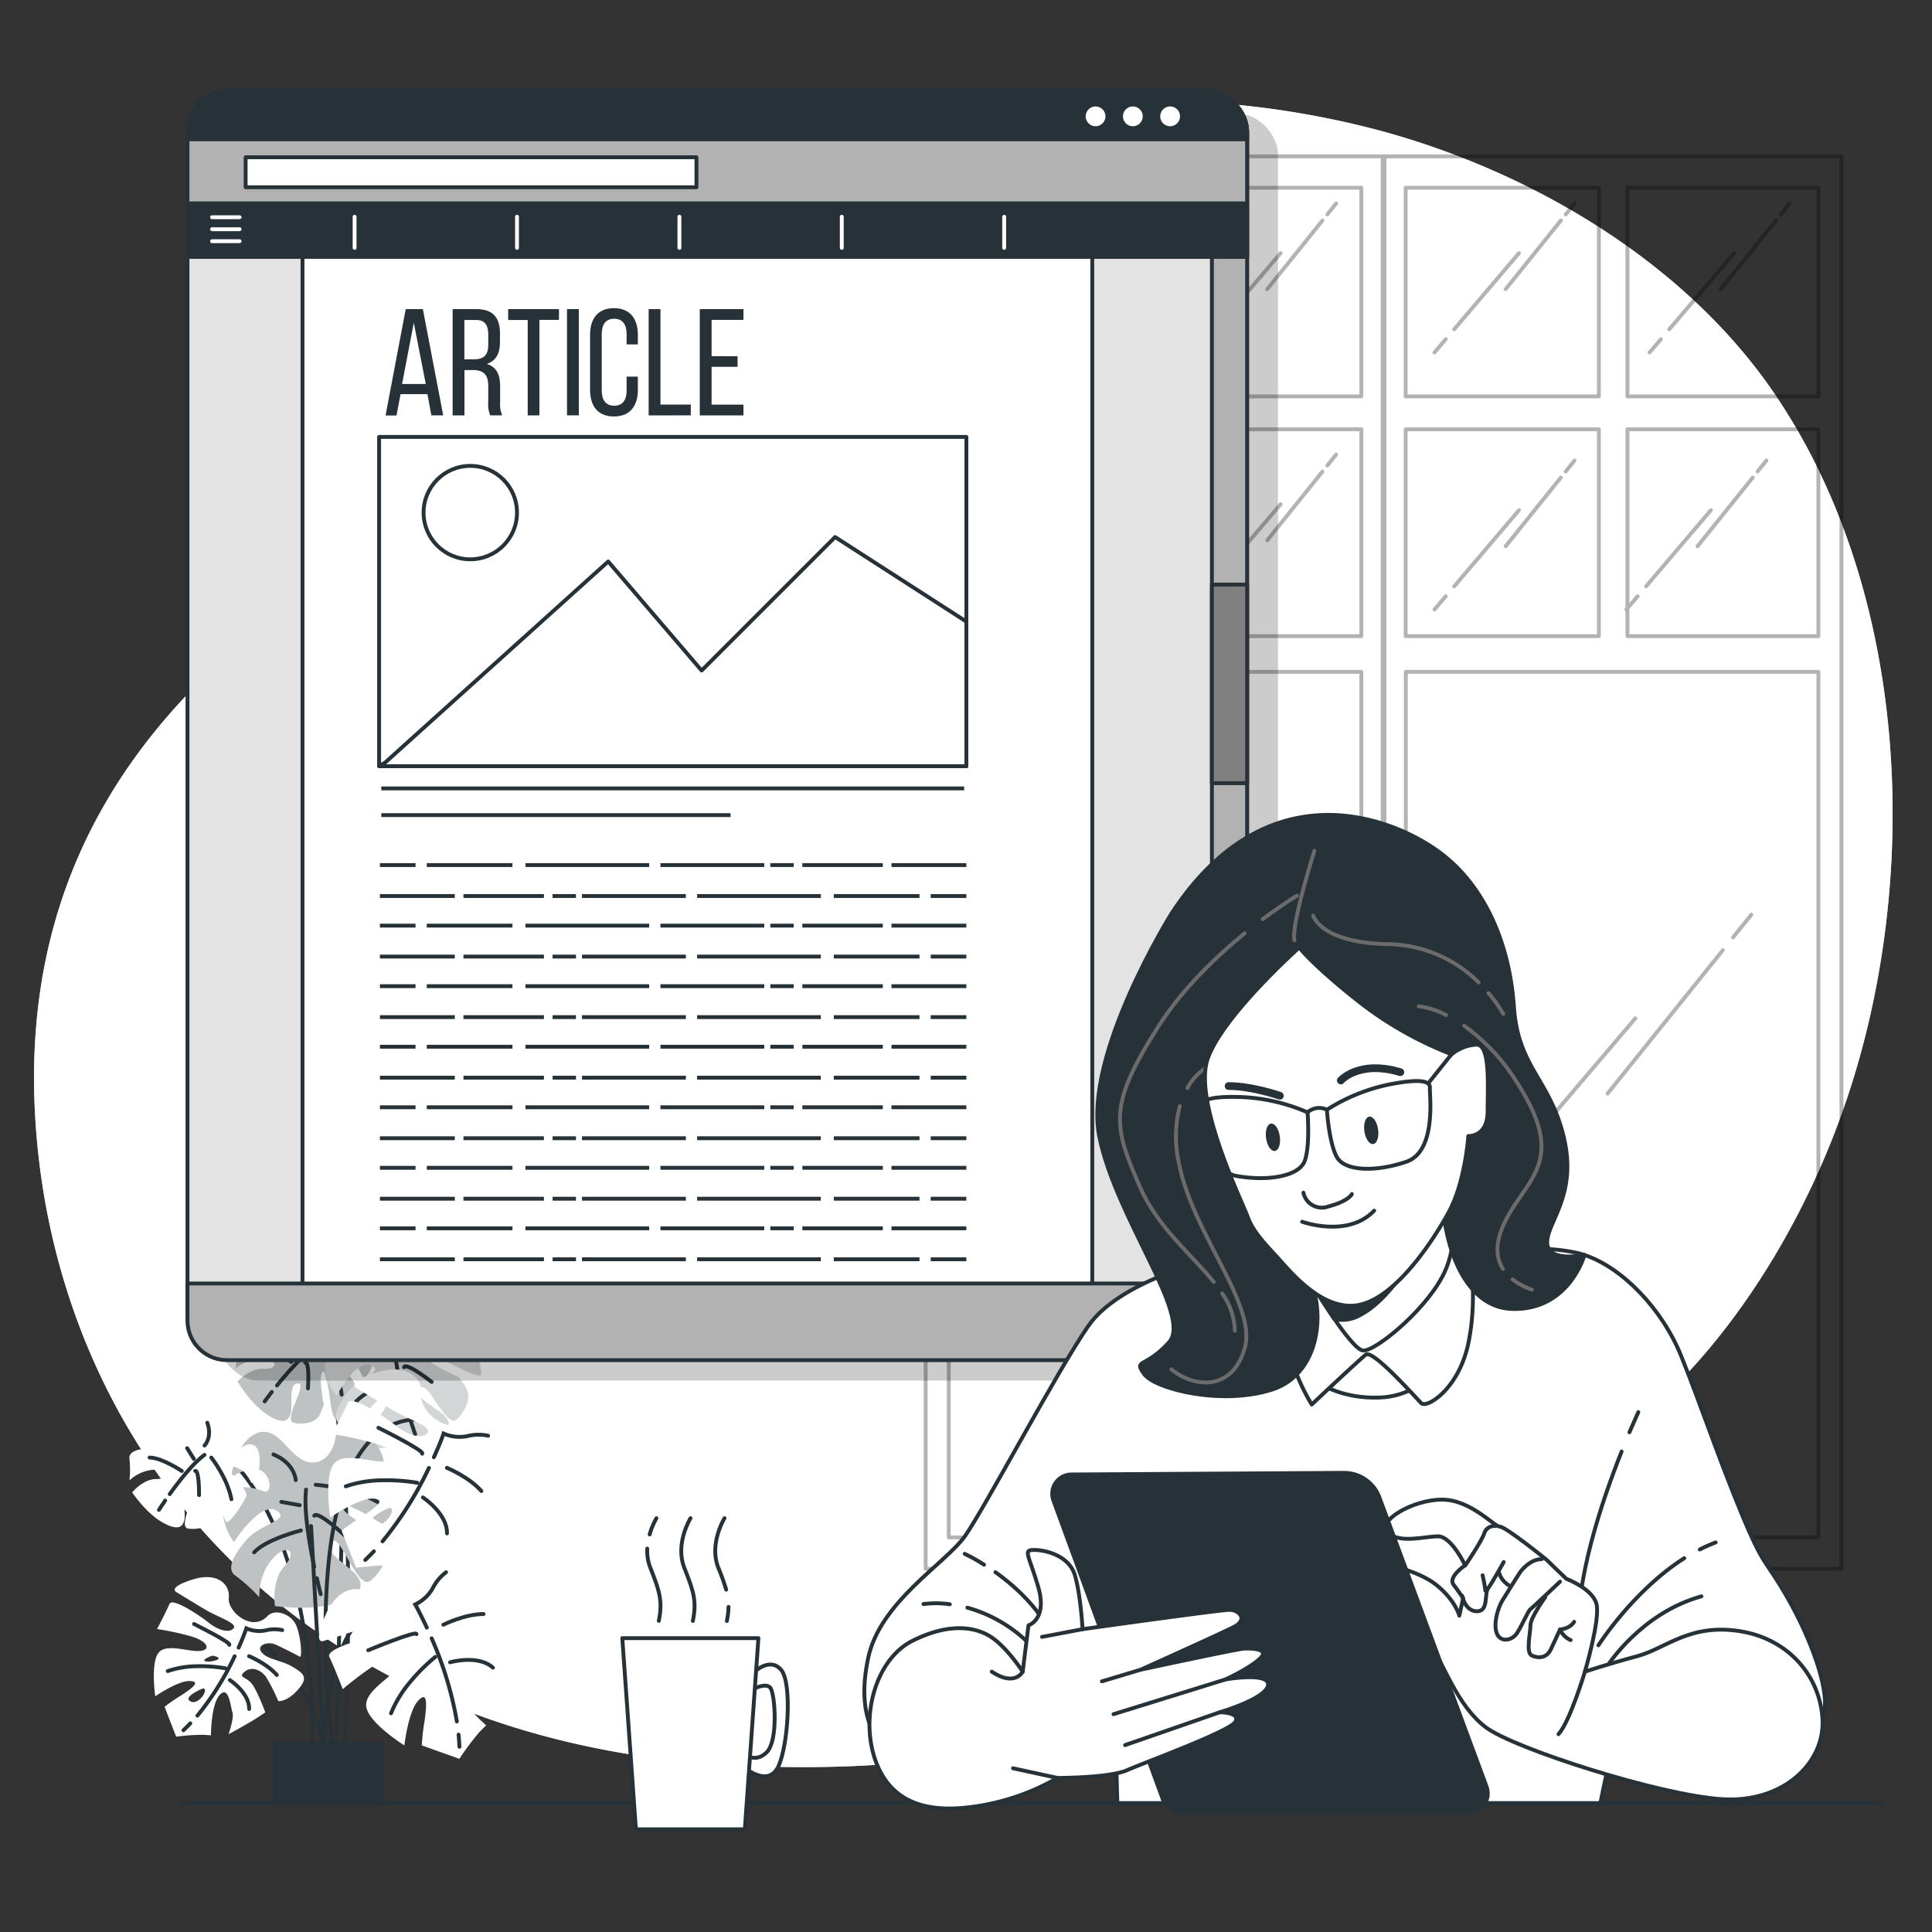 <svg xmlns="http://www.w3.org/2000/svg" viewBox="0 0 500 500"><rect x="0" y="0" width="500" height="500" fill="#333333" stroke="none"/><g id="freepik--background-simple--inject-120"><path d="M464.5,110.18q-2.38-4-5-7.91C436.33,67.93,396.44,44.44,357.2,33.82a231.88,231.88,0,0,0-52.71-7.7c-116.62-3.95-163.07,88-201.61,111.68S5,202,9,287s65.22,165,183.81,170,126.5-48.42,192.71-68.19c43.82-13.08,75-57.26,90.2-98.08C496.5,235.08,495.52,162.81,464.5,110.18Z" style="fill:#FFFFFF"></path><path d="M464.5,110.18q-2.38-4-5-7.91C436.33,67.93,396.44,44.44,357.2,33.82a231.88,231.88,0,0,0-52.71-7.7c-116.62-3.95-163.07,88-201.61,111.68S5,202,9,287s65.22,165,183.81,170,126.5-48.42,192.71-68.19c43.82-13.08,75-57.26,90.2-98.08C496.5,235.08,495.52,162.81,464.5,110.18Z" style="fill:#fff;opacity:0.7"></path></g><g id="freepik--Table--inject-120"><line x1="487.26" y1="466.65" x2="47" y2="466.65" style="fill:none;stroke:#263238;stroke-linecap:round;stroke-linejoin:round"></line></g><g id="freepik--Window--inject-120"><g style="opacity:0.3"><path d="M239.56,40.47V406H358.3V40.47Zm112.76,8.12v54H302.9V48.59Zm-56.81,0v54h-50V48.59Zm-50,62.51h50v53.53h-50ZM352.32,397.88H245.54v-224H352.32ZM302.9,164.63V111.1h49.42v53.53Z" style="fill:none;stroke:#000;stroke-linecap:round;stroke-linejoin:round"></path><path d="M357.84,40.47V406H476.57V40.47ZM470.6,48.59v54H421.18V48.59Zm-56.81,0v54h-50V48.59Zm-50,62.51h50v53.53h-50ZM470.6,397.88H363.82v-224H470.6ZM421.18,164.63V111.1H470.6v53.53Z" style="fill:none;stroke:#000;stroke-linecap:round;stroke-linejoin:round"></path><line x1="325.74" y1="234.59" x2="295.93" y2="271.69" style="fill:none;stroke:#000;stroke-linecap:round;stroke-linejoin:round"></line><line x1="333.14" y1="225.38" x2="328.4" y2="231.28" style="fill:none;stroke:#000;stroke-linecap:round;stroke-linejoin:round"></line><line x1="263.52" y1="298.74" x2="257.41" y2="305.92" style="fill:none;stroke:#000;stroke-linecap:round;stroke-linejoin:round"></line><line x1="303.11" y1="252.23" x2="268.09" y2="293.37" style="fill:none;stroke:#000;stroke-linecap:round;stroke-linejoin:round"></line><line x1="445.85" y1="245.92" x2="416.04" y2="283.02" style="fill:none;stroke:#000;stroke-linecap:round;stroke-linejoin:round"></line><line x1="453.25" y1="236.71" x2="448.51" y2="242.6" style="fill:none;stroke:#000;stroke-linecap:round;stroke-linejoin:round"></line><line x1="383.63" y1="310.07" x2="377.53" y2="317.25" style="fill:none;stroke:#000;stroke-linecap:round;stroke-linejoin:round"></line><line x1="423.22" y1="263.55" x2="388.2" y2="304.7" style="fill:none;stroke:#000;stroke-linecap:round;stroke-linejoin:round"></line><line x1="459.62" y1="57.07" x2="445.35" y2="74.83" style="fill:none;stroke:#000;stroke-linecap:round;stroke-linejoin:round"></line><line x1="463.16" y1="52.66" x2="460.89" y2="55.49" style="fill:none;stroke:#000;stroke-linecap:round;stroke-linejoin:round"></line><line x1="429.84" y1="87.78" x2="426.91" y2="91.21" style="fill:none;stroke:#000;stroke-linecap:round;stroke-linejoin:round"></line><line x1="448.79" y1="65.51" x2="432.02" y2="85.21" style="fill:none;stroke:#000;stroke-linecap:round;stroke-linejoin:round"></line><line x1="403.94" y1="57.07" x2="389.67" y2="74.83" style="fill:none;stroke:#000;stroke-linecap:round;stroke-linejoin:round"></line><line x1="407.48" y1="52.66" x2="405.21" y2="55.49" style="fill:none;stroke:#000;stroke-linecap:round;stroke-linejoin:round"></line><line x1="374.16" y1="87.78" x2="371.24" y2="91.21" style="fill:none;stroke:#000;stroke-linecap:round;stroke-linejoin:round"></line><line x1="393.11" y1="65.51" x2="376.35" y2="85.21" style="fill:none;stroke:#000;stroke-linecap:round;stroke-linejoin:round"></line><line x1="403.94" y1="123.6" x2="389.67" y2="141.36" style="fill:none;stroke:#000;stroke-linecap:round;stroke-linejoin:round"></line><line x1="407.48" y1="119.19" x2="405.21" y2="122.02" style="fill:none;stroke:#000;stroke-linecap:round;stroke-linejoin:round"></line><line x1="374.16" y1="154.31" x2="371.24" y2="157.74" style="fill:none;stroke:#000;stroke-linecap:round;stroke-linejoin:round"></line><line x1="393.11" y1="132.04" x2="376.35" y2="151.74" style="fill:none;stroke:#000;stroke-linecap:round;stroke-linejoin:round"></line><line x1="453.6" y1="123.6" x2="439.33" y2="141.36" style="fill:none;stroke:#000;stroke-linecap:round;stroke-linejoin:round"></line><line x1="457.14" y1="119.19" x2="454.87" y2="122.02" style="fill:none;stroke:#000;stroke-linecap:round;stroke-linejoin:round"></line><line x1="423.82" y1="154.31" x2="420.9" y2="157.74" style="fill:none;stroke:#000;stroke-linecap:round;stroke-linejoin:round"></line><line x1="442.77" y1="132.04" x2="426.01" y2="151.74" style="fill:none;stroke:#000;stroke-linecap:round;stroke-linejoin:round"></line><line x1="342.24" y1="57.07" x2="327.97" y2="74.83" style="fill:none;stroke:#000;stroke-linecap:round;stroke-linejoin:round"></line><line x1="345.78" y1="52.66" x2="343.51" y2="55.49" style="fill:none;stroke:#000;stroke-linecap:round;stroke-linejoin:round"></line><line x1="312.46" y1="87.78" x2="309.54" y2="91.21" style="fill:none;stroke:#000;stroke-linecap:round;stroke-linejoin:round"></line><line x1="331.41" y1="65.51" x2="314.65" y2="85.21" style="fill:none;stroke:#000;stroke-linecap:round;stroke-linejoin:round"></line><line x1="342.24" y1="122.05" x2="327.97" y2="139.81" style="fill:none;stroke:#000;stroke-linecap:round;stroke-linejoin:round"></line><line x1="345.78" y1="117.65" x2="343.51" y2="120.47" style="fill:none;stroke:#000;stroke-linecap:round;stroke-linejoin:round"></line><line x1="312.46" y1="152.76" x2="309.54" y2="156.2" style="fill:none;stroke:#000;stroke-linecap:round;stroke-linejoin:round"></line><line x1="331.41" y1="130.5" x2="314.65" y2="150.19" style="fill:none;stroke:#000;stroke-linecap:round;stroke-linejoin:round"></line><line x1="288.07" y1="122.05" x2="273.8" y2="139.81" style="fill:none;stroke:#000;stroke-linecap:round;stroke-linejoin:round"></line><line x1="291.61" y1="117.65" x2="289.34" y2="120.47" style="fill:none;stroke:#000;stroke-linecap:round;stroke-linejoin:round"></line><line x1="258.28" y1="152.76" x2="255.36" y2="156.2" style="fill:none;stroke:#000;stroke-linecap:round;stroke-linejoin:round"></line><line x1="277.23" y1="130.5" x2="260.47" y2="150.19" style="fill:none;stroke:#000;stroke-linecap:round;stroke-linejoin:round"></line><line x1="284.3" y1="57.07" x2="270.03" y2="74.83" style="fill:none;stroke:#000;stroke-linecap:round;stroke-linejoin:round"></line><line x1="287.85" y1="52.66" x2="285.58" y2="55.49" style="fill:none;stroke:#000;stroke-linecap:round;stroke-linejoin:round"></line><line x1="254.52" y1="87.78" x2="251.6" y2="91.21" style="fill:none;stroke:#000;stroke-linecap:round;stroke-linejoin:round"></line><line x1="273.47" y1="65.51" x2="256.71" y2="85.21" style="fill:none;stroke:#000;stroke-linecap:round;stroke-linejoin:round"></line></g></g><g id="freepik--Plant--inject-120"><path d="M101.65,343.72s-11-6.09-11.79,7.73S87,455.09,87,455.09" style="fill:none;stroke:#263238;stroke-linecap:round;stroke-miterlimit:10"></path><path d="M84.16,352.66s9,19.92,4.89,101.21" style="fill:none;stroke:#263238;stroke-linecap:round;stroke-miterlimit:10"></path><path d="M93,346.5s-4.2,2.69-6.59-.38S88,337.4,84.46,335s-9.62,1.27-9.62,1.27,4.69,1.37,4.54,3.94-2.42,3.53-2.72,2.41-2.54-6.76-6.35-4.42a9.45,9.45,0,0,0-4.39,6s8.87-.95,9.41,2.39-3.64-.59-7.3-.8-7,.32-6.76,2.54a28.75,28.75,0,0,1-.34,5.85,10.93,10.93,0,0,1,7.12-2.52c4,.24,3.88,2.8.22,2.59s-6.8,3.27-6.8,3.27S64.8,363.2,69,366s5.77,1.81,6.26-.36-.64-7.75,1.92-7.6-4.24,9.66-1,10.22,5.9-.38,6.76-2.53l.86-2.16s-1.14-5.57-.64-7.75,1.09.07,1.67,2.67.95,8.87,2.07,8.57,4.69-4.86,5.53-6.65-4.71-7.25-4.65-8.35,4.35,1,5,2.13a27.13,27.13,0,0,1,1.31,2.65s2.67-1.68,2.61-6.83S93,346.5,93,346.5Z" style="fill:#FFFFFF"></path><path d="M93,346.5s-4.2,2.69-6.59-.38S88,337.4,84.46,335s-9.62,1.27-9.62,1.27,4.69,1.37,4.54,3.94-2.42,3.53-2.72,2.41-2.54-6.76-6.35-4.42a9.45,9.45,0,0,0-4.39,6s8.87-.95,9.41,2.39-3.64-.59-7.3-.8-7,.32-6.76,2.54a28.75,28.75,0,0,1-.34,5.85,10.93,10.93,0,0,1,7.12-2.52c4,.24,3.88,2.8.22,2.59s-6.8,3.27-6.8,3.27S64.8,363.2,69,366s5.77,1.81,6.26-.36-.64-7.75,1.92-7.6-4.24,9.66-1,10.22,5.9-.38,6.76-2.53l.86-2.16s-1.14-5.57-.64-7.75,1.09.07,1.67,2.67.95,8.87,2.07,8.57,4.69-4.86,5.53-6.65-4.71-7.25-4.65-8.35,4.35,1,5,2.13a27.13,27.13,0,0,1,1.31,2.65s2.67-1.68,2.61-6.83S93,346.5,93,346.5Z" style="fill:#263238;opacity:0.3"></path><path d="M71.68,358.57c2.73-3.39,6.77-8,10.15-10.15" style="fill:none;stroke:#263238;stroke-linecap:round;stroke-miterlimit:10"></path><path d="M68.5,362.69s.71-1,1.84-2.45" style="fill:none;stroke:#263238;stroke-linecap:round;stroke-miterlimit:10"></path><path d="M83.61,349.26s4.07,5.75,4.82,11.66" style="fill:none;stroke:#263238;stroke-linecap:round;stroke-miterlimit:10"></path><path d="M79,352.66s1.14-.67.71,6.65" style="fill:none;stroke:#263238;stroke-linecap:round;stroke-miterlimit:10"></path><path d="M82,345.86s2.32-2.07,1.1-6.18" style="fill:none;stroke:#263238;stroke-linecap:round;stroke-miterlimit:10"></path><line x1="78.84" y1="349.34" x2="77.18" y2="346.31" style="fill:none;stroke:#263238;stroke-linecap:round;stroke-miterlimit:10"></line><path d="M75.35,352.44s-5.27-4-8.57-4.18" style="fill:none;stroke:#263238;stroke-linecap:round;stroke-miterlimit:10"></path><path d="M107.92,335.66s-.17,6-4.88,6.33-7.63-7.56-12.45-5.67-5.28,10.5-5.28,10.5,4.57-3.76,7-1.86,1.9,4.82.57,4.35-8.5-2.06-8.75,3.35a11.42,11.42,0,0,0,3,8.48s5.1-9.52,8.8-7.79-3.06,3.25-5.77,6.76-4.44,7.23-2.06,8.5A34.54,34.54,0,0,1,93.75,373a13.22,13.22,0,0,1,2.34-8.85c3-3.87,5.44-2,2.73,1.54s-1.36,9-1.36,9,8,.55,13.7-1.77,5.74-4.54,3.9-6.52-8.2-4.64-6.3-7.1,6.79,10.83,9.58,7.94,3.63-6.17,2.06-8.5l-1.57-2.33s-6.35-2.65-8.19-4.63.81-1.06,3.81.14,9.53,5.09,10,3.77-1.67-8-2.89-10.07-10.47-.23-11.53-1,4-3.68,5.55-3.57a34.64,34.64,0,0,1,3.55.49s.14-3.82-5.06-7.26S107.92,335.66,107.92,335.66Z" style="fill:#FFFFFF"></path><path d="M107.92,335.66s-.17,6-4.88,6.33-7.63-7.56-12.45-5.67-5.28,10.5-5.28,10.5,4.57-3.76,7-1.86,1.9,4.82.57,4.35-8.5-2.06-8.75,3.35a11.42,11.42,0,0,0,3,8.48s5.1-9.52,8.8-7.79-3.06,3.25-5.77,6.76-4.44,7.23-2.06,8.5A34.54,34.54,0,0,1,93.75,373a13.22,13.22,0,0,1,2.34-8.85c3-3.87,5.44-2,2.73,1.54s-1.36,9-1.36,9,8,.55,13.7-1.77,5.74-4.54,3.9-6.52-8.2-4.64-6.3-7.1,6.79,10.83,9.58,7.94,3.63-6.17,2.06-8.5l-1.57-2.33s-6.35-2.65-8.19-4.63.81-1.06,3.81.14,9.53,5.09,10,3.77-1.67-8-2.89-10.07-10.47-.23-11.53-1,4-3.68,5.55-3.57a34.64,34.64,0,0,1,3.55.49s.14-3.82-5.06-7.26S107.92,335.66,107.92,335.66Z" style="fill:#263238;opacity:0.2"></path><path d="M105.49,365.19c-1.52-5.05-3.36-12.21-3.24-17.08" style="fill:none;stroke:#263238;stroke-linecap:round;stroke-miterlimit:10"></path><path d="M107.45,371.17s-.5-1.37-1.19-3.51" style="fill:none;stroke:#263238;stroke-linecap:round;stroke-miterlimit:10"></path><path d="M104.31,346.89s8.52-.15,15,3.13" style="fill:none;stroke:#263238;stroke-linecap:round;stroke-miterlimit:10"></path><path d="M104.57,353.82s.11-1.6,7.14,3.82" style="fill:none;stroke:#263238;stroke-linecap:round;stroke-miterlimit:10"></path><path d="M99.79,346.21s-.49-3.74-5.44-5.31" style="fill:none;stroke:#263238;stroke-linecap:round;stroke-miterlimit:10"></path><line x1="101.14" y1="351.73" x2="96.97" y2="351.32" style="fill:none;stroke:#263238;stroke-linecap:round;stroke-miterlimit:10"></line><path d="M101.86,357.34s-7.58,2.56-10,5.72" style="fill:none;stroke:#263238;stroke-linecap:round;stroke-miterlimit:10"></path><path d="M57.35,375.83s24,15.85,23.57,77.22" style="fill:none;stroke:#263238;stroke-linecap:round;stroke-miterlimit:10"></path><path d="M86.91,371.64s-.76,6.95-6.22,6.85S72.6,369,66.86,370.77s-7.09,11.61-7.09,11.61,5.63-3.9,8.3-1.48,1.72,5.74.24,5.08-9.62-3.18-10.41,3a13.25,13.25,0,0,0,2.65,10.07s6.79-10.51,10.9-8.16-3.84,3.46-7.3,7.26S58.34,406.1,61,407.8a40.57,40.57,0,0,1,6.08,5.53s-.28-5.81,3.53-10,6.47-1.76,3,2-2.43,10.31-2.43,10.31,9.16,1.38,16-.76,7-4.7,5.12-7.15-9-6.13-6.6-8.79,6.8,13.14,10.3,10.07,4.77-6.78,3.18-9.61l-1.59-2.84s-7.08-3.67-9-6.12,1-1.14,4.39.52,10.51,6.78,11.17,5.29-1.18-9.4-2.38-11.89-12.07-1.25-13.21-2.29,4.91-3.87,6.74-3.59a40.49,40.49,0,0,1,4.05.9s.52-4.39-5.15-8.85S86.91,371.64,86.91,371.64Z" style="fill:#FFFFFF"></path><path d="M86.91,371.64s-.76,6.95-6.22,6.85S72.6,369,66.86,370.77s-7.09,11.61-7.09,11.61,5.63-3.9,8.3-1.48,1.72,5.74.24,5.08-9.62-3.18-10.41,3a13.25,13.25,0,0,0,2.65,10.07s6.79-10.51,10.9-8.16-3.84,3.46-7.3,7.26S58.34,406.1,61,407.8a40.57,40.57,0,0,1,6.08,5.53s-.28-5.81,3.53-10,6.47-1.76,3,2-2.43,10.31-2.43,10.31,9.16,1.38,16-.76,7-4.7,5.12-7.15-9-6.13-6.6-8.79,6.8,13.14,10.3,10.07,4.77-6.78,3.18-9.61l-1.59-2.84s-7.08-3.67-9-6.12,1-1.14,4.39.52,10.51,6.78,11.17,5.29-1.18-9.4-2.38-11.89-12.07-1.25-13.21-2.29,4.91-3.87,6.74-3.59a40.49,40.49,0,0,1,4.05.9s.52-4.39-5.15-8.85S86.91,371.64,86.91,371.64Z" style="fill:#263238;opacity:0.3"></path><path d="M81.32,405.49c-1.28-6-2.72-14.41-2.12-20" style="fill:none;stroke:#263238;stroke-linecap:round;stroke-miterlimit:10"></path><path d="M83,412.58s-.44-1.63-1-4.16" style="fill:none;stroke:#263238;stroke-linecap:round;stroke-miterlimit:10"></path><path d="M81.69,384.26s9.85.63,17,5" style="fill:none;stroke:#263238;stroke-linecap:round;stroke-miterlimit:10"></path><path d="M81.34,392.28s.27-1.83,7.88,5.09" style="fill:none;stroke:#263238;stroke-linecap:round;stroke-miterlimit:10"></path><path d="M76.54,383.05s-.21-4.36-5.78-6.64" style="fill:none;stroke:#263238;stroke-linecap:round;stroke-miterlimit:10"></path><line x1="77.57" y1="389.55" x2="72.8" y2="388.68" style="fill:none;stroke:#263238;stroke-linecap:round;stroke-miterlimit:10"></line><path d="M77.88,396.08s-9,2.25-12.11,5.67" style="fill:none;stroke:#263238;stroke-linecap:round;stroke-miterlimit:10"></path><path d="M66.7,424.2S82.14,436,83.77,453.46l-3.26-58.53" style="fill:none;stroke:#263238;stroke-linecap:round;stroke-miterlimit:10"></path><path d="M104.09,415.66c-20.32-3.66-20.32,37.8-20.32,37.8" style="fill:none;stroke:#263238;stroke-linecap:round;stroke-miterlimit:10"></path><path d="M86.2,453.05S74.42,367.3,108.56,367.3" style="fill:none;stroke:#263238;stroke-linecap:round;stroke-miterlimit:10"></path><path d="M96.34,413.2c-2.77-3.13-8.67-3.13-12.14,4.86s-.35,6.59-.35,6.59,6.6-2.08,10.76-3.47,9.71-4.86,10.06-2.78-2.77,4.17-6.59,4.86-13.88,3.47-12.84,5.55,3.47,8.33,3.47,8.33a89.14,89.14,0,0,1,9.37-6.94c4.51-2.78,7.29-1.74,4.86,1.39s-9.37,6.59-8,10.75,9.71,9.37,9.71,9.37,1-8.67,3.47-11.45,2.43.35,1.74,5.21a55.85,55.85,0,0,0-.7,6.24l9.72,3.47a70.31,70.31,0,0,1,5.2-6.94l1.74-1.73s-7.64-6.59-8-10.76,5.2,0,6.94.7,4.51,5.55,4.51,5.55,1.73-8,2.08-10.76l.35-2.78s-7.29-2.77-10.07-2.77-4.16,2.08-4.16-.7,2.78-4.51,5.9-4.16a54.76,54.76,0,0,1,8.33,2.08s2.08-1.73,1.38-6.94-2.42-5.2-6.59-3.81-6.94,4.51-10.06,4.51-1.39-3.82.69-4.86,7.29-3.12,8.33-3.47-5.55-5.21-9-5.9-8,1.75-7.63,5.21C109.53,414.93,99.12,416.32,96.34,413.2Z" style="fill:#FFFFFF"></path><path d="M118.68,448.92c.1,1.05.18,2.1.22,3.14" style="fill:none;stroke:#263238;stroke-linecap:round;stroke-miterlimit:10"></path><path d="M111.71,424a92.09,92.09,0,0,1,6.53,21.51" style="fill:none;stroke:#263238;stroke-linecap:round;stroke-miterlimit:10"></path><path d="M110.46,421.23c-1.72-3.7-3-6-3-6a10.29,10.29,0,0,0,4.51-4.16,11.59,11.59,0,0,1,3.47-4.17" style="fill:none;stroke:#263238;stroke-linecap:round;stroke-miterlimit:10"></path><path d="M95.3,427.08s12.49-5.21,12.49-4.17" style="fill:none;stroke:#263238;stroke-linecap:round;stroke-miterlimit:10"></path><path d="M114.73,420.48s5.56-2.77,10.41-2.77" style="fill:none;stroke:#263238;stroke-linecap:round;stroke-miterlimit:10"></path><path d="M112.65,428.81a48.29,48.29,0,0,0-6.59,6.59,30,30,0,0,0-4.86,8" style="fill:none;stroke:#263238;stroke-linecap:round;stroke-miterlimit:10"></path><path d="M116.47,430.2s7.29-2.08,11.1,1.39" style="fill:none;stroke:#263238;stroke-linecap:round;stroke-miterlimit:10"></path><path d="M129.67,383.31c-3.78-2.23-8-2.28-10-4.64s2-3.55,4.12-2.66,7.13,3.46,8.08,4,.29-7.61-1.46-10.68-6.54-4.87-8.94-2.36c-5,5.31-12.92-1.65-12.38-5.79s-3.33-8.6-11.63-6-5.2,4.06-5.2,4.06,5.89,3.62,9.67,5.85,10,4.15,8.69,5.78-5,.63-8-1.79S90.91,360.9,90,363.05s-4,8.08-4,8.08a88,88,0,0,1,11.38,2.53c5,1.58,6.09,4.36,2.14,4.58s-11.12-2.76-13.36,1-.7,13.48-.7,13.48,7.23-4.9,10.92-4.89,1.33,2.06-2.79,4.72a57.34,57.34,0,0,0-5.18,3.58l3.75,9.61a67.83,67.83,0,0,1,8.66-.62l2.44.17s0-10.09,2.89-13.08,3.42,3.93,4,5.7-1.24,7-1.24,7,7.17-3.92,9.49-5.48l2.33-1.55s-2.69-7.33-4.51-9.42-4.3-1.78-2.2-3.6,5.23-.86,7,1.72A53.91,53.91,0,0,1,125,394.3s2.67.43,6.15-3.5S133.45,385.55,129.67,383.31ZM96.83,394.42c-2.78-1.39,3.82-4.16,3.82-4.16C103.08,389.91,99.61,395.81,96.83,394.42Zm4.67-12.95c-1.18-.59,2.37-1.78,2.37-1.78C109,380.68,102.69,382.06,101.5,381.47Z" style="fill:#FFFFFF"></path><path d="M96.76,401.49c-.72.76-1.47,1.5-2.23,2.22" style="fill:none;stroke:#263238;stroke-linecap:round;stroke-miterlimit:10"></path><path d="M111,379.9a91.75,91.75,0,0,1-12,19" style="fill:none;stroke:#263238;stroke-linecap:round;stroke-miterlimit:10"></path><path d="M112.28,377.13C114,373.4,114.8,371,114.8,371a10.25,10.25,0,0,0,6.1.68,11.59,11.59,0,0,1,5.42-.11" style="fill:none;stroke:#263238;stroke-linecap:round;stroke-miterlimit:10"></path><path d="M97.93,369.51s12.12,6,11.33,6.71" style="fill:none;stroke:#263238;stroke-linecap:round;stroke-miterlimit:10"></path><path d="M115.65,379.87s5.73,2.37,8.92,6" style="fill:none;stroke:#263238;stroke-linecap:round;stroke-miterlimit:10"></path><path d="M108,383.75a48.34,48.34,0,0,0-9.3-.65,30,30,0,0,0-9.21,1.56" style="fill:none;stroke:#263238;stroke-linecap:round;stroke-miterlimit:10"></path><path d="M109.45,387.54s6.35,4.14,6.23,9.3" style="fill:none;stroke:#263238;stroke-linecap:round;stroke-miterlimit:10"></path><path d="M75.75,431.39c-3-1.79-6.4-1.83-8-3.73s1.59-2.86,3.32-2.14,5.74,2.78,6.5,3.23.23-6.12-1.17-8.6-5.27-3.91-7.19-1.89c-4.07,4.27-10.4-1.33-10-4.66s-2.68-6.92-9.36-4.82-4.19,3.27-4.19,3.27,4.75,2.91,7.79,4.7,8.07,3.35,7,4.66-4,.5-6.43-1.45-9.43-6.6-10.15-4.87-3.23,6.5-3.23,6.5a71.94,71.94,0,0,1,9.16,2c4.07,1.28,4.9,3.52,1.72,3.69s-9-2.22-10.74.82S40.18,439,40.18,439,46,435,49,435.05s1.07,1.66-2.25,3.8a45.19,45.19,0,0,0-4.16,2.87l3,7.73a55.85,55.85,0,0,1,7-.49l2,.14s0-8.12,2.33-10.53,2.74,3.16,3.23,4.58-1,5.67-1,5.67,5.77-3.15,7.64-4.41l1.87-1.25s-2.16-5.89-3.63-7.58-3.46-1.43-1.77-2.9,4.2-.69,5.64,1.39A43.22,43.22,0,0,1,72,440.23s2.15.35,5-2.82S78.79,433.19,75.75,431.39Zm-26.43,8.94C47.09,439.22,52.4,437,52.4,437,54.35,436.7,51.56,441.45,49.32,440.33Zm3.77-10.42c-1-.48,1.9-1.43,1.9-1.43C59.12,429.27,54,430.38,53.09,429.91Z" style="fill:#FFFFFF"></path><path d="M49.26,446c-.58.61-1.17,1.21-1.79,1.79" style="fill:none;stroke:#263238;stroke-linecap:round;stroke-miterlimit:10"></path><path d="M60.72,428.64A73.41,73.41,0,0,1,51.1,444" style="fill:none;stroke:#263238;stroke-linecap:round;stroke-miterlimit:10"></path><path d="M61.76,426.41c1.34-3,2-5,2-5a8.27,8.27,0,0,0,4.91.55,9.38,9.38,0,0,1,4.37-.09" style="fill:none;stroke:#263238;stroke-linecap:round;stroke-miterlimit:10"></path><path d="M50.21,420.29s9.75,4.84,9.12,5.39" style="fill:none;stroke:#263238;stroke-linecap:round;stroke-miterlimit:10"></path><path d="M64.47,428.62s4.61,1.91,7.17,4.86" style="fill:none;stroke:#263238;stroke-linecap:round;stroke-miterlimit:10"></path><path d="M58.31,431.75a38.49,38.49,0,0,0-7.49-.53,24.07,24.07,0,0,0-7.41,1.26" style="fill:none;stroke:#263238;stroke-linecap:round;stroke-miterlimit:10"></path><path d="M59.48,434.8s5.11,3.33,5,7.48" style="fill:none;stroke:#263238;stroke-linecap:round;stroke-miterlimit:10"></path><path d="M63.35,374.1s-3.81,2.77-6.24,0,1-8.33-2.43-10.41-9,1.73-9,1.73,4.51,1,4.51,3.47-2.08,3.47-2.43,2.43-2.78-6.25-6.25-3.82a8.91,8.91,0,0,0-3.81,5.9s8.32-1.39,9,1.74-3.47-.35-6.94-.35-6.59.69-6.25,2.78a27.09,27.09,0,0,1,0,5.55,10.32,10.32,0,0,1,6.6-2.78c3.81,0,3.81,2.43.34,2.43s-6.24,3.47-6.24,3.47,3.47,5.2,7.63,7.63,5.55,1.39,5.9-.69-1-7.29,1.39-7.29-3.47,9.37-.35,9.72,5.55-.69,6.25-2.78l.69-2.08s-1.39-5.2-1-7.29,1,0,1.73,2.43,1.39,8.33,2.43,8S63,389,63.7,387.28s-4.86-6.59-4.86-7.63,4.17.69,4.86,1.73,1.39,2.43,1.39,2.43,2.43-1.73,2.08-6.59S63.35,374.1,63.35,374.1Z" style="fill:#FFFFFF"></path><path d="M43.92,386.68c2.39-3.35,5.95-7.9,9-10.16" style="fill:none;stroke:#263238;stroke-linecap:round;stroke-miterlimit:10"></path><path d="M41.15,390.75s.61-1,1.6-2.41" style="fill:none;stroke:#263238;stroke-linecap:round;stroke-miterlimit:10"></path><path d="M54.68,377.22s4.16,5.2,5.2,10.76" style="fill:none;stroke:#263238;stroke-linecap:round;stroke-miterlimit:10"></path><path d="M50.52,380.69s1-.7,1,6.24" style="fill:none;stroke:#263238;stroke-linecap:round;stroke-miterlimit:10"></path><path d="M52.94,374.1s2.09-2.09.7-5.9" style="fill:none;stroke:#263238;stroke-linecap:round;stroke-miterlimit:10"></path><line x1="50.17" y1="377.57" x2="48.43" y2="374.79" style="fill:none;stroke:#263238;stroke-linecap:round;stroke-miterlimit:10"></line><path d="M47.05,380.69s-5.21-3.47-8.33-3.47" style="fill:none;stroke:#263238;stroke-linecap:round;stroke-miterlimit:10"></path><rect x="71.57" y="451.84" width="26.82" height="14.16" style="fill:#263238;stroke:#263238;stroke-linecap:round;stroke-miterlimit:10;stroke-width:2px"></rect></g><g id="freepik--Screen--inject-120"><rect x="56.52" y="29.4" width="274.22" height="327.89" rx="10.5" style="opacity:0.2"></rect><rect x="48.52" y="23.4" width="274.22" height="327.89" rx="10.5" style="fill:#e3e3e3;stroke:#263238;stroke-linecap:round;stroke-linejoin:round"></rect><rect x="78.29" y="23.4" width="204.39" height="327.89" style="fill:#fff;stroke:#263238;stroke-linecap:round;stroke-linejoin:round"></rect><path d="M313.64,24.17V351.93a10.24,10.24,0,0,0,9.11-10.18V34.35A10.25,10.25,0,0,0,313.64,24.17Z" style="fill:#b2b2b2;stroke:#263238;stroke-linecap:round;stroke-linejoin:round"></path><rect x="313.64" y="151.29" width="9.11" height="51.4" style="fill:gray;stroke:#263238;stroke-linecap:round;stroke-linejoin:round"></rect><path d="M322.75,66.45V34.35A10.24,10.24,0,0,0,312.5,24.11H58.77A10.24,10.24,0,0,0,48.52,34.35v32.1Z" style="fill:#b2b2b2;stroke:#263238;stroke-linecap:round;stroke-linejoin:round"></path><rect x="63.57" y="40.7" width="116.67" height="7.76" style="fill:#fff;stroke:#263238;stroke-linecap:round;stroke-linejoin:round"></rect><rect x="48.52" y="52.63" width="274.22" height="13.82" style="fill:#263238;stroke:#263238;stroke-linecap:round;stroke-linejoin:round"></rect><line x1="54.88" y1="56.22" x2="62.01" y2="56.22" style="fill:none;stroke:#fff;stroke-linecap:round;stroke-linejoin:round"></line><line x1="54.88" y1="59.32" x2="62.01" y2="59.32" style="fill:none;stroke:#fff;stroke-linecap:round;stroke-linejoin:round"></line><line x1="54.88" y1="62.42" x2="62.01" y2="62.42" style="fill:none;stroke:#fff;stroke-linecap:round;stroke-linejoin:round"></line><line x1="91.77" y1="56.09" x2="91.77" y2="64.15" style="fill:none;stroke:#fff;stroke-linecap:round;stroke-linejoin:round"></line><line x1="133.8" y1="56.09" x2="133.8" y2="64.15" style="fill:none;stroke:#fff;stroke-linecap:round;stroke-linejoin:round"></line><line x1="175.83" y1="56.09" x2="175.83" y2="64.15" style="fill:none;stroke:#fff;stroke-linecap:round;stroke-linejoin:round"></line><line x1="217.85" y1="56.09" x2="217.85" y2="64.15" style="fill:none;stroke:#fff;stroke-linecap:round;stroke-linejoin:round"></line><line x1="259.88" y1="56.09" x2="259.88" y2="64.15" style="fill:none;stroke:#fff;stroke-linecap:round;stroke-linejoin:round"></line><path d="M322.75,36.05v-1.7A10.24,10.24,0,0,0,312.5,24.11H58.77A10.24,10.24,0,0,0,48.52,34.35v1.7Z" style="fill:#263238;stroke:#263238;stroke-linecap:round;stroke-linejoin:round"></path><circle cx="283.53" cy="30.11" r="3.06" style="fill:#fff;stroke:#263238;stroke-linecap:round;stroke-linejoin:round"></circle><circle cx="293.18" cy="30.11" r="3.06" style="fill:#fff;stroke:#263238;stroke-linecap:round;stroke-linejoin:round"></circle><path d="M305.89,30.11a3.06,3.06,0,1,0-3.06,3.06A3.06,3.06,0,0,0,305.89,30.11Z" style="fill:#fff;stroke:#263238;stroke-linecap:round;stroke-linejoin:round"></path><path d="M48.52,332.16v9.59A10.25,10.25,0,0,0,58.77,352H312.5a10.25,10.25,0,0,0,10.25-10.25v-9.59Z" style="fill:#b2b2b2;stroke:#263238;stroke-linecap:round;stroke-linejoin:round"></path><rect x="98.11" y="113.08" width="151.99" height="85.2" style="fill:#FFFFFF;stroke:#263238;stroke-linecap:round;stroke-linejoin:round"></rect><polygon points="250.09 160.87 216.13 138.99 181.58 173.53 157.4 145.32 99.71 197.32 98.11 198.29 250.09 198.29 250.09 160.87" style="fill:#fff;stroke:#263238;stroke-linecap:round;stroke-linejoin:round"></polygon><circle cx="121.71" cy="132.66" r="12.09" style="fill:#fff;stroke:#263238;stroke-linecap:round;stroke-linejoin:round"></circle><line x1="98.68" y1="204.04" x2="249.52" y2="204.04" style="fill:none;stroke:#263238;stroke-miterlimit:10"></line><line x1="98.68" y1="210.95" x2="189.07" y2="210.95" style="fill:none;stroke:#263238;stroke-miterlimit:10"></line><line x1="230.71" y1="223.88" x2="250.09" y2="223.88" style="fill:none;stroke:#263238;stroke-miterlimit:10"></line><line x1="207.65" y1="223.88" x2="228.47" y2="223.88" style="fill:none;stroke:#263238;stroke-miterlimit:10"></line><line x1="199.36" y1="223.88" x2="205.41" y2="223.88" style="fill:none;stroke:#263238;stroke-miterlimit:10"></line><line x1="170.92" y1="223.88" x2="197.79" y2="223.88" style="fill:none;stroke:#263238;stroke-miterlimit:10"></line><line x1="135.98" y1="223.88" x2="168.01" y2="223.88" style="fill:none;stroke:#263238;stroke-miterlimit:10"></line><line x1="110.45" y1="223.88" x2="132.62" y2="223.88" style="fill:none;stroke:#263238;stroke-miterlimit:10"></line><line x1="98.32" y1="223.88" x2="107.54" y2="223.88" style="fill:none;stroke:#263238;stroke-miterlimit:10"></line><line x1="117.7" y1="231.89" x2="98.32" y2="231.89" style="fill:none;stroke:#263238;stroke-miterlimit:10"></line><line x1="140.77" y1="231.89" x2="119.94" y2="231.89" style="fill:none;stroke:#263238;stroke-miterlimit:10"></line><line x1="149.06" y1="231.89" x2="143.01" y2="231.89" style="fill:none;stroke:#263238;stroke-miterlimit:10"></line><line x1="177.5" y1="231.89" x2="150.62" y2="231.89" style="fill:none;stroke:#263238;stroke-miterlimit:10"></line><line x1="212.43" y1="231.89" x2="180.41" y2="231.89" style="fill:none;stroke:#263238;stroke-miterlimit:10"></line><line x1="237.96" y1="231.89" x2="215.79" y2="231.89" style="fill:none;stroke:#263238;stroke-miterlimit:10"></line><line x1="250.09" y1="231.89" x2="240.87" y2="231.89" style="fill:none;stroke:#263238;stroke-miterlimit:10"></line><line x1="230.71" y1="239.55" x2="250.09" y2="239.55" style="fill:none;stroke:#263238;stroke-miterlimit:10"></line><line x1="207.65" y1="239.55" x2="228.47" y2="239.55" style="fill:none;stroke:#263238;stroke-miterlimit:10"></line><line x1="199.36" y1="239.55" x2="205.41" y2="239.55" style="fill:none;stroke:#263238;stroke-miterlimit:10"></line><line x1="170.92" y1="239.55" x2="197.79" y2="239.55" style="fill:none;stroke:#263238;stroke-miterlimit:10"></line><line x1="135.98" y1="239.55" x2="168.01" y2="239.55" style="fill:none;stroke:#263238;stroke-miterlimit:10"></line><line x1="110.45" y1="239.55" x2="132.62" y2="239.55" style="fill:none;stroke:#263238;stroke-miterlimit:10"></line><line x1="98.32" y1="239.55" x2="107.54" y2="239.55" style="fill:none;stroke:#263238;stroke-miterlimit:10"></line><line x1="117.7" y1="247.56" x2="98.32" y2="247.56" style="fill:none;stroke:#263238;stroke-miterlimit:10"></line><line x1="140.77" y1="247.56" x2="119.94" y2="247.56" style="fill:none;stroke:#263238;stroke-miterlimit:10"></line><line x1="149.06" y1="247.56" x2="143.01" y2="247.56" style="fill:none;stroke:#263238;stroke-miterlimit:10"></line><line x1="177.5" y1="247.56" x2="150.62" y2="247.56" style="fill:none;stroke:#263238;stroke-miterlimit:10"></line><line x1="212.43" y1="247.56" x2="180.41" y2="247.56" style="fill:none;stroke:#263238;stroke-miterlimit:10"></line><line x1="237.96" y1="247.56" x2="215.79" y2="247.56" style="fill:none;stroke:#263238;stroke-miterlimit:10"></line><line x1="250.09" y1="247.56" x2="240.87" y2="247.56" style="fill:none;stroke:#263238;stroke-miterlimit:10"></line><line x1="230.71" y1="255.22" x2="250.09" y2="255.22" style="fill:none;stroke:#263238;stroke-miterlimit:10"></line><line x1="207.65" y1="255.22" x2="228.47" y2="255.22" style="fill:none;stroke:#263238;stroke-miterlimit:10"></line><line x1="199.36" y1="255.22" x2="205.41" y2="255.22" style="fill:none;stroke:#263238;stroke-miterlimit:10"></line><line x1="170.92" y1="255.22" x2="197.79" y2="255.22" style="fill:none;stroke:#263238;stroke-miterlimit:10"></line><line x1="135.98" y1="255.22" x2="168.01" y2="255.22" style="fill:none;stroke:#263238;stroke-miterlimit:10"></line><line x1="110.45" y1="255.22" x2="132.62" y2="255.22" style="fill:none;stroke:#263238;stroke-miterlimit:10"></line><line x1="98.32" y1="255.22" x2="107.54" y2="255.22" style="fill:none;stroke:#263238;stroke-miterlimit:10"></line><line x1="117.7" y1="263.23" x2="98.32" y2="263.23" style="fill:none;stroke:#263238;stroke-miterlimit:10"></line><line x1="140.77" y1="263.23" x2="119.94" y2="263.23" style="fill:none;stroke:#263238;stroke-miterlimit:10"></line><line x1="149.06" y1="263.23" x2="143.01" y2="263.23" style="fill:none;stroke:#263238;stroke-miterlimit:10"></line><line x1="177.5" y1="263.23" x2="150.62" y2="263.23" style="fill:none;stroke:#263238;stroke-miterlimit:10"></line><line x1="212.43" y1="263.23" x2="180.41" y2="263.23" style="fill:none;stroke:#263238;stroke-miterlimit:10"></line><line x1="237.96" y1="263.23" x2="215.79" y2="263.23" style="fill:none;stroke:#263238;stroke-miterlimit:10"></line><line x1="250.09" y1="263.23" x2="240.87" y2="263.23" style="fill:none;stroke:#263238;stroke-miterlimit:10"></line><line x1="230.71" y1="270.89" x2="250.09" y2="270.89" style="fill:none;stroke:#263238;stroke-miterlimit:10"></line><line x1="207.65" y1="270.89" x2="228.47" y2="270.89" style="fill:none;stroke:#263238;stroke-miterlimit:10"></line><line x1="199.36" y1="270.89" x2="205.41" y2="270.89" style="fill:none;stroke:#263238;stroke-miterlimit:10"></line><line x1="170.92" y1="270.89" x2="197.79" y2="270.89" style="fill:none;stroke:#263238;stroke-miterlimit:10"></line><line x1="135.98" y1="270.89" x2="168.01" y2="270.89" style="fill:none;stroke:#263238;stroke-miterlimit:10"></line><line x1="110.45" y1="270.89" x2="132.62" y2="270.89" style="fill:none;stroke:#263238;stroke-miterlimit:10"></line><line x1="98.32" y1="270.89" x2="107.54" y2="270.89" style="fill:none;stroke:#263238;stroke-miterlimit:10"></line><line x1="117.7" y1="278.9" x2="98.32" y2="278.9" style="fill:none;stroke:#263238;stroke-miterlimit:10"></line><line x1="140.77" y1="278.9" x2="119.94" y2="278.9" style="fill:none;stroke:#263238;stroke-miterlimit:10"></line><line x1="149.06" y1="278.9" x2="143.01" y2="278.9" style="fill:none;stroke:#263238;stroke-miterlimit:10"></line><line x1="177.5" y1="278.9" x2="150.62" y2="278.9" style="fill:none;stroke:#263238;stroke-miterlimit:10"></line><line x1="212.43" y1="278.9" x2="180.41" y2="278.9" style="fill:none;stroke:#263238;stroke-miterlimit:10"></line><line x1="237.96" y1="278.9" x2="215.79" y2="278.9" style="fill:none;stroke:#263238;stroke-miterlimit:10"></line><line x1="250.09" y1="278.9" x2="240.87" y2="278.9" style="fill:none;stroke:#263238;stroke-miterlimit:10"></line><line x1="230.71" y1="286.56" x2="250.09" y2="286.56" style="fill:none;stroke:#263238;stroke-miterlimit:10"></line><line x1="207.65" y1="286.56" x2="228.47" y2="286.56" style="fill:none;stroke:#263238;stroke-miterlimit:10"></line><line x1="199.36" y1="286.56" x2="205.41" y2="286.56" style="fill:none;stroke:#263238;stroke-miterlimit:10"></line><line x1="170.92" y1="286.56" x2="197.79" y2="286.56" style="fill:none;stroke:#263238;stroke-miterlimit:10"></line><line x1="135.98" y1="286.56" x2="168.01" y2="286.56" style="fill:none;stroke:#263238;stroke-miterlimit:10"></line><line x1="110.45" y1="286.56" x2="132.62" y2="286.56" style="fill:none;stroke:#263238;stroke-miterlimit:10"></line><line x1="98.32" y1="286.56" x2="107.54" y2="286.56" style="fill:none;stroke:#263238;stroke-miterlimit:10"></line><line x1="117.7" y1="294.57" x2="98.32" y2="294.57" style="fill:none;stroke:#263238;stroke-miterlimit:10"></line><line x1="140.77" y1="294.57" x2="119.94" y2="294.57" style="fill:none;stroke:#263238;stroke-miterlimit:10"></line><line x1="149.06" y1="294.57" x2="143.01" y2="294.57" style="fill:none;stroke:#263238;stroke-miterlimit:10"></line><line x1="177.5" y1="294.57" x2="150.62" y2="294.57" style="fill:none;stroke:#263238;stroke-miterlimit:10"></line><line x1="212.43" y1="294.57" x2="180.41" y2="294.57" style="fill:none;stroke:#263238;stroke-miterlimit:10"></line><line x1="237.96" y1="294.57" x2="215.79" y2="294.57" style="fill:none;stroke:#263238;stroke-miterlimit:10"></line><line x1="250.09" y1="294.57" x2="240.87" y2="294.57" style="fill:none;stroke:#263238;stroke-miterlimit:10"></line><line x1="230.71" y1="302.23" x2="250.09" y2="302.23" style="fill:none;stroke:#263238;stroke-miterlimit:10"></line><line x1="207.65" y1="302.23" x2="228.47" y2="302.23" style="fill:none;stroke:#263238;stroke-miterlimit:10"></line><line x1="199.36" y1="302.23" x2="205.41" y2="302.23" style="fill:none;stroke:#263238;stroke-miterlimit:10"></line><line x1="170.92" y1="302.23" x2="197.79" y2="302.23" style="fill:none;stroke:#263238;stroke-miterlimit:10"></line><line x1="135.98" y1="302.23" x2="168.01" y2="302.23" style="fill:none;stroke:#263238;stroke-miterlimit:10"></line><line x1="110.45" y1="302.23" x2="132.62" y2="302.23" style="fill:none;stroke:#263238;stroke-miterlimit:10"></line><line x1="98.32" y1="302.23" x2="107.54" y2="302.23" style="fill:none;stroke:#263238;stroke-miterlimit:10"></line><line x1="117.7" y1="310.23" x2="98.32" y2="310.23" style="fill:none;stroke:#263238;stroke-miterlimit:10"></line><line x1="140.77" y1="310.23" x2="119.94" y2="310.23" style="fill:none;stroke:#263238;stroke-miterlimit:10"></line><line x1="149.06" y1="310.23" x2="143.01" y2="310.23" style="fill:none;stroke:#263238;stroke-miterlimit:10"></line><line x1="177.5" y1="310.23" x2="150.62" y2="310.23" style="fill:none;stroke:#263238;stroke-miterlimit:10"></line><line x1="212.43" y1="310.23" x2="180.41" y2="310.23" style="fill:none;stroke:#263238;stroke-miterlimit:10"></line><line x1="237.96" y1="310.23" x2="215.79" y2="310.23" style="fill:none;stroke:#263238;stroke-miterlimit:10"></line><line x1="250.09" y1="310.23" x2="240.87" y2="310.23" style="fill:none;stroke:#263238;stroke-miterlimit:10"></line><line x1="230.71" y1="317.89" x2="250.09" y2="317.89" style="fill:none;stroke:#263238;stroke-miterlimit:10"></line><line x1="207.65" y1="317.89" x2="228.47" y2="317.89" style="fill:none;stroke:#263238;stroke-miterlimit:10"></line><line x1="199.36" y1="317.89" x2="205.41" y2="317.89" style="fill:none;stroke:#263238;stroke-miterlimit:10"></line><line x1="170.92" y1="317.89" x2="197.79" y2="317.89" style="fill:none;stroke:#263238;stroke-miterlimit:10"></line><line x1="135.98" y1="317.89" x2="168.01" y2="317.89" style="fill:none;stroke:#263238;stroke-miterlimit:10"></line><line x1="110.45" y1="317.89" x2="132.62" y2="317.89" style="fill:none;stroke:#263238;stroke-miterlimit:10"></line><line x1="98.32" y1="317.89" x2="107.54" y2="317.89" style="fill:none;stroke:#263238;stroke-miterlimit:10"></line><line x1="117.7" y1="325.9" x2="98.32" y2="325.9" style="fill:none;stroke:#263238;stroke-miterlimit:10"></line><line x1="140.77" y1="325.9" x2="119.94" y2="325.9" style="fill:none;stroke:#263238;stroke-miterlimit:10"></line><line x1="149.06" y1="325.9" x2="143.01" y2="325.9" style="fill:none;stroke:#263238;stroke-miterlimit:10"></line><line x1="177.5" y1="325.9" x2="150.62" y2="325.9" style="fill:none;stroke:#263238;stroke-miterlimit:10"></line><line x1="212.43" y1="325.9" x2="180.41" y2="325.9" style="fill:none;stroke:#263238;stroke-miterlimit:10"></line><line x1="237.96" y1="325.9" x2="215.79" y2="325.9" style="fill:none;stroke:#263238;stroke-miterlimit:10"></line><line x1="250.09" y1="325.9" x2="240.87" y2="325.9" style="fill:none;stroke:#263238;stroke-miterlimit:10"></line><path d="M103.67,102l-1.06,5.54H99.78L105,80h4.44l5.26,27.49h-3.06L110.62,102Zm.39-2.63h6.13l-3.1-15.86Z" style="fill:#263238"></path><path d="M123.26,80c4.32,0,6.13,2.2,6.13,6.29v2.23c0,3-1.06,4.91-3.42,5.66,2.51.74,3.46,2.78,3.46,5.73v4.28a6.91,6.91,0,0,0,.55,3.3h-3.1a7.12,7.12,0,0,1-.52-3.34V99.85c0-3.1-1.45-4.08-4-4.08H120.2v11.74h-3.06V80Zm-.78,13c2.43,0,3.88-.79,3.88-3.77V86.58c0-2.47-.9-3.77-3.18-3.77h-3V93Z" style="fill:#263238"></path><path d="M136.57,107.51V82.81h-5.06V80h13.15v2.79H139.6v24.7Z" style="fill:#263238"></path><path d="M149.81,80v27.49h-3.07V80Z" style="fill:#263238"></path><path d="M165.08,86.66v2.47h-2.91V86.5c0-2.47-1-4-3.22-4s-3.22,1.49-3.22,4V101c0,2.47,1,4,3.22,4s3.22-1.49,3.22-4V97.46h2.91v3.41c0,4.16-2,6.91-6.2,6.91s-6.17-2.75-6.17-6.91V86.66c0-4.16,2-6.91,6.17-6.91S165.08,82.5,165.08,86.66Z" style="fill:#263238"></path><path d="M167.87,107.51V80h3.06v24.7h7.85v2.79Z" style="fill:#263238"></path><path d="M190.88,92.19v2.75h-6.72v9.78h8.25v2.79H181.1V80h11.31v2.79h-8.25v9.38Z" style="fill:#263238"></path></g><g id="freepik--Character--inject-120"><path d="M312.67,326.13s-23,5.5-31,17-27,47.5-32,54.5-22,17-25,31.5.5,24.5,16,32.5,36-8.5,48-13l.5,18h125l4.5-21.5s27.5,2.5,35,0,17.5,3.5,18.5-2.5-3.5-18.5-9.5-29-6-7.5-12-22-10.5-28-15.5-40.5S419.74,328,410.06,324.79s-31.89-1.16-40.39-2.16S312.67,326.13,312.67,326.13Z" style="fill:#FFFFFF;stroke:#263238;stroke-linecap:round;stroke-linejoin:round"></path><path d="M416,431.13s8.66-13.67,24.33-18" style="fill:none;stroke:#263238;stroke-linecap:round;stroke-linejoin:round"></path><path d="M439.91,401a40.56,40.56,0,0,1,4.1-1.82" style="fill:none;stroke:#263238;stroke-linecap:round;stroke-linejoin:round"></path><path d="M413.67,425.8s8.91-14.07,22.21-22.54" style="fill:none;stroke:#263238;stroke-linecap:round;stroke-linejoin:round"></path><path d="M419.67,375.66c-5,12.57-12.34,34.06-11,48.8" style="fill:none;stroke:#263238;stroke-linecap:round;stroke-linejoin:round"></path><path d="M424,365.46s-.92,2-2.3,5.21" style="fill:none;stroke:#263238;stroke-linecap:round;stroke-linejoin:round"></path><path d="M250.36,416.07A36.54,36.54,0,0,1,268,427.13" style="fill:none;stroke:#263238;stroke-linecap:round;stroke-linejoin:round"></path><path d="M239,415.13a25.74,25.74,0,0,1,6.81.05" style="fill:none;stroke:#263238;stroke-linecap:round;stroke-linejoin:round"></path><path d="M257.61,406.88C263.48,411.06,271,418,274,427.46" style="fill:none;stroke:#263238;stroke-linecap:round;stroke-linejoin:round"></path><path d="M249.67,402.13a47.09,47.09,0,0,1,5,2.81" style="fill:none;stroke:#263238;stroke-linecap:round;stroke-linejoin:round"></path><path d="M334.09,351.31s6.45,10.75,22.58,10.39,22.93-17.92,22.93-26.88-5.73-15.05-20.78-11.47S326.92,327.3,334.09,351.31Z" style="fill:#fff;stroke:#263238;stroke-linecap:round;stroke-linejoin:round"></path><path d="M336.6,330.16s-4.3,14.7-2.51,21.15a52.76,52.76,0,0,0,5.38,12.18s12.18-11.47,14-12.9,12.9,11.11,14.34,12.54,9.67-3.58,12.18-15.41.72-25.8-1.79-29.38-5.38-3.94-5.38-3.94S345.92,311.53,336.6,330.16Z" style="fill:#fff;stroke:#263238;stroke-linecap:round;stroke-linejoin:round"></path><path d="M339.11,331.6s10.39,17.56,13.62,17.91,17.55-11.46,21.5-21.14.71-20.07.71-20.07-12.18,15.41-20.42,20.43S339.11,331.6,339.11,331.6Z" style="fill:#fff;stroke:#263238;stroke-linecap:round;stroke-linejoin:round"></path><path d="M354.52,328.73a20.85,20.85,0,0,1-14.88,3l-.35.18c.68,1.13,3.26,5.4,6.06,9.46a9.31,9.31,0,0,0,6.77-1.1c10.34-5.46,18.37-23.83,18.37-23.83l-4.59,2.28C362.22,322.6,358,326.6,354.52,328.73Z" style="fill:#263238;stroke:#263238;stroke-linecap:round;stroke-linejoin:round"></path><path d="M303.27,236.27s-23.06,36.79-18.76,57.93,24.14,46.36,18.05,53.16-9.32,4.3-6.46,8.25,20.43,8.24,33.33,3.94S343.77,337,337,327.3s-19.35-46.59-14-55.19,26.88-3.58,34.4,0,17.21,24.73,16.13,34.4,3.23,31.9,17.92,32.25,18.63-14,18.63-14-9.67,2.15-9.67-3.23,7.88-12.18,4.3-27.23-11.83-17.92-12.9-33.69-7.17-31.18-19.36-40.13S328,198.65,303.27,236.27Z" style="fill:#263238;stroke:#263238;stroke-linecap:round;stroke-linejoin:round"></path><path d="M305.33,286.27a31.44,31.44,0,0,0-.24,14.69c3.54,18.33,20.27,36.67,17.05,47.93s-13.19,10.29-19,5.47" style="fill:none;stroke:#6b6b6b;stroke-linecap:round;stroke-linejoin:round"></path><path d="M311.85,276.51a14.65,14.65,0,0,0-4.55,5.07" style="fill:none;stroke:#6b6b6b;stroke-linecap:round;stroke-linejoin:round"></path><path d="M316.31,334.76a17.32,17.32,0,0,1,3.26,9.62" style="fill:none;stroke:#6b6b6b;stroke-linecap:round;stroke-linejoin:round"></path><path d="M322.09,241.55c-7.33,6-16.14,14.38-22.46,24.34-12.87,20.27-11.59,25.42-4.51,41.5,4.53,10.3,13.28,17.3,19,24.38" style="fill:none;stroke:#6b6b6b;stroke-linecap:round;stroke-linejoin:round"></path><path d="M335.65,231.79s-3.65,2.19-8.86,6.09" style="fill:none;stroke:#6b6b6b;stroke-linecap:round;stroke-linejoin:round"></path><path d="M340.16,220.21s-6.11,19.3-5.15,23.16" style="fill:none;stroke:#6b6b6b;stroke-linecap:round;stroke-linejoin:round"></path><path d="M391.45,331.11a18.48,18.48,0,0,0,5,2.66" style="fill:none;stroke:#6b6b6b;stroke-linecap:round;stroke-linejoin:round"></path><path d="M378.93,265.46a52,52,0,0,1,14,15.23c12.23,19.3,2.9,23.8-2.89,34.42-3.2,5.87-3.06,10.17-1.09,13.28" style="fill:none;stroke:#6b6b6b;stroke-linecap:round;stroke-linejoin:round"></path><path d="M367.18,260.42a21.6,21.6,0,0,1,7.08,2.28" style="fill:none;stroke:#6b6b6b;stroke-linecap:round;stroke-linejoin:round"></path><path d="M385.21,257a38.32,38.32,0,0,1,3.84,5.38" style="fill:none;stroke:#6b6b6b;stroke-linecap:round;stroke-linejoin:round"></path><path d="M339.84,236.94s1.93,7.08,19.3,7.4a34,34,0,0,1,23.53,9.91" style="fill:none;stroke:#6b6b6b;stroke-linecap:round;stroke-linejoin:round"></path><path d="M336.24,245.23s-19.71,17.56-23.65,28.67,9,37.27,10.39,41.21c1.53,4.2,5.72,8.11,8.6,11.39,4.68,5.32,11.69,12.37,19.46,11.32,9.69-1.31,19.63-16.31,23.9-24.14S380,294,380,294s5,.36,5-6.45.71-17.2-2.87-17.2a11,11,0,0,0-6.45,2.51,94.19,94.19,0,0,1-24-13.62C339.82,249.89,336.24,245.23,336.24,245.23Z" style="fill:#fff;stroke:#263238;stroke-linecap:round;stroke-linejoin:round"></path><path d="M337.32,308.66a4.87,4.87,0,0,0,6.45,3.58c5.37-1.43,6.09-3.22,6.09-3.22" style="fill:none;stroke:#263238;stroke-linecap:round;stroke-linejoin:round"></path><path d="M337,316.19s11.82,4.3,18.63-2.87" style="fill:none;stroke:#263238;stroke-linecap:round;stroke-linejoin:round"></path><path d="M347,279.63s4.66-5.37,15.41-2.15" style="fill:none;stroke:#263238;stroke-linecap:round;stroke-linejoin:round;stroke-width:2px"></path><path d="M331.22,283.58s-7.16-2.51-13.26-2.51" style="fill:none;stroke:#263238;stroke-linecap:round;stroke-linejoin:round;stroke-width:2px"></path><path d="M338.39,287.88a47.71,47.71,0,0,0-16.84-3.95c-9.32-.35-10.75,1.08-10.39,2.51s.71,16.49,8.95,17.92,16.13,0,17.56-3.94S338.39,287.88,338.39,287.88Z" style="fill:none;stroke:#263238;stroke-linecap:round;stroke-linejoin:round"></path><path d="M343.4,287.2a48,48,0,0,1,16-6.52c9.14-1.8,10.78-.61,10.65.86s1.87,16.39-6.05,19.1-15.93,2.51-18-1.16S343.4,287.2,343.4,287.2Z" style="fill:none;stroke:#263238;stroke-linecap:round;stroke-linejoin:round"></path><path d="M338.39,287.88a4.52,4.52,0,0,1,5-.68" style="fill:none;stroke:#263238;stroke-linecap:round;stroke-linejoin:round"></path><path d="M331.21,294.07c.28,2-.29,3.66-1.27,3.8s-2-1.33-2.28-3.29.28-3.66,1.26-3.8S330.92,292.11,331.21,294.07Z" style="fill:#263238"></path><path d="M356.65,292.28c.28,2-.28,3.66-1.26,3.8s-2-1.33-2.29-3.29.28-3.66,1.26-3.8S356.37,290.32,356.65,292.28Z" style="fill:#263238"></path><line x1="369.93" y1="279.99" x2="375.66" y2="272.83" style="fill:none;stroke:#263238;stroke-linecap:round;stroke-linejoin:round"></line><path d="M377.67,418.13s-1-4-6-8-17-7-17-3.5,12,14,15.5,19,7,16,14.5,21.5,45,17.5,61,18.5,26.5-9.5,26-20.5-8.5-21-21.5-23-19,4.5-26.5,6.5-13.5,4-13.5,4,4-13.5,3-17.5-7.8-6.53-7.8-6.53l-5.2-5s-10.5-8.5-12-8.5-7.5-7-15-7-17,5.5-14,8.5,9.5,1,13,1,7,7.5,7,7.5-4.5,3-3,5,2.5,3.5,2.5,3.5Z" style="fill:#fff;stroke:#263238;stroke-linecap:round;stroke-linejoin:round"></path><path d="M378.41,413s.73,4,3.83,4,1.82-4.55,2.91-6,4-6.74,4-6.74" style="fill:none;stroke:#263238;stroke-linecap:round;stroke-linejoin:round"></path><path d="M403.73,409.33s-7.1,6.74-7.65,7.11-2.18,4.19-3.46,6.19-4.37,2.55-5.28,0,.36-6.56,1.45-8.38,4.56-7.29,4.56-7.29,2.37-3.46,5.65-3.46" style="fill:none;stroke:#263238;stroke-linecap:round;stroke-linejoin:round"></path><path d="M399.91,413.34s-3.83,5.28-3.83,7.29-1.27,7.1.37,7.83,3.82.73,4.92-1.64,2.36-5.1,2.36-5.1,2.56-.18,3.65-2" style="fill:none;stroke:#263238;stroke-linecap:round;stroke-linejoin:round"></path><path d="M403.73,421.72a5.36,5.36,0,0,0,2.74,2.73" style="fill:none;stroke:#263238;stroke-linecap:round;stroke-linejoin:round"></path><path d="M387,394.94a2.71,2.71,0,0,0-2.91,2c-.91,2.37-4.89,8.19-4.89,8.19" style="fill:none;stroke:#263238;stroke-linecap:round;stroke-linejoin:round"></path><path d="M383.69,407.69a33,33,0,0,1,.73,4" style="fill:none;stroke:#263238;stroke-linecap:round;stroke-linejoin:round"></path><path d="M387.88,406.78a5.8,5.8,0,0,0,2.55,3.46" style="fill:none;stroke:#263238;stroke-linecap:round;stroke-linejoin:round"></path><path d="M410.17,432.63s-3.83,12.83-6.83,16.17" style="fill:none;stroke:#263238;stroke-linecap:round;stroke-linejoin:round"></path><path d="M272.63,388.34,301,465.83a5,5,0,0,0,4.71,3.3H380a5,5,0,0,0,4.72-6.76L357,387.55a9.76,9.76,0,0,0-9.21-6.38l-70.52.42A5,5,0,0,0,272.63,388.34Z" style="fill:#263238;stroke:#263238;stroke-linecap:round;stroke-linejoin:round"></path><path d="M264.67,432.63l1.5-12s5-1.5,2.5-10-4-9.5-1-9.5,9,1.5,10.5,6.5,2,14,2,14,35.5-5,38-5,5,2.5,1,4.5-24,11-24,11,25.5-5.5,27-5.5,6.5,0,4,2.5-9,5.5-9,5.5,11.5-2,11,1.5-12.5,7-12.5,7,5.5,0,4,2.5-23.5,10.5-28,12.5-18,2-18,2a59.65,59.65,0,0,1-19,7c-11,2-22.5,1.5-27.5-10s-1-27.5,9-32.5,17-3.5,21-.5S264.67,432.63,264.67,432.63Z" style="fill:#fff;stroke:#263238;stroke-linecap:round;stroke-linejoin:round"></path><line x1="295.17" y1="432.13" x2="285.17" y2="435.13" style="fill:none;stroke:#263238;stroke-linecap:round;stroke-linejoin:round"></line><line x1="317.17" y1="434.63" x2="288.17" y2="443.63" style="fill:none;stroke:#263238;stroke-linecap:round;stroke-linejoin:round"></line><line x1="315.67" y1="443.13" x2="291.17" y2="451.63" style="fill:none;stroke:#263238;stroke-linecap:round;stroke-linejoin:round"></line><path d="M264.67,432.63s-2,4-8,0" style="fill:none;stroke:#263238;stroke-linecap:round;stroke-linejoin:round"></path><line x1="273.67" y1="460.13" x2="262.17" y2="457.63" style="fill:none;stroke:#263238;stroke-linecap:round;stroke-linejoin:round"></line><line x1="280.17" y1="421.63" x2="269.67" y2="423.63" style="fill:none;stroke:#263238;stroke-linecap:round;stroke-linejoin:round"></line></g><g id="freepik--Mug--inject-120"><path d="M167.51,400.78a12,12,0,0,0,.81,5c2.46,6.16,3.18,8.7,2.18,13.7" style="fill:none;stroke:#263238;stroke-linecap:round;stroke-miterlimit:10"></path><path d="M169.89,392.91a18,18,0,0,0-1.76,4.21" style="fill:none;stroke:#263238;stroke-linecap:round;stroke-miterlimit:10"></path><path d="M178.7,392.91s-4.09,6.6-1.58,12.89,3.19,8.7,2.19,13.7" style="fill:none;stroke:#263238;stroke-linecap:round;stroke-miterlimit:10"></path><path d="M188.54,415.87a19.35,19.35,0,0,1-.43,3.63" style="fill:none;stroke:#263238;stroke-linecap:round;stroke-miterlimit:10"></path><path d="M187.5,392.91s-4.09,6.6-1.57,12.89a56.19,56.19,0,0,1,2,5.6" style="fill:none;stroke:#263238;stroke-linecap:round;stroke-miterlimit:10"></path><path d="M195.06,432.83s4.08-4.08,7.05-.74,1.85,20-.75,25.22-8.55.27-8.55.27l0-3.61s2.66,2.46,5.63-.5,2.16-14.71,1-16.56-5.56.74-5.56.74Z" style="fill:#fff;stroke:#263238;stroke-linecap:round;stroke-linejoin:round"></path><polygon points="192.76 473.42 164.57 473.42 161.05 423.95 196.28 423.95 192.76 473.42" style="fill:#fff;stroke:#263238;stroke-linecap:round;stroke-linejoin:round"></polygon></g></svg>